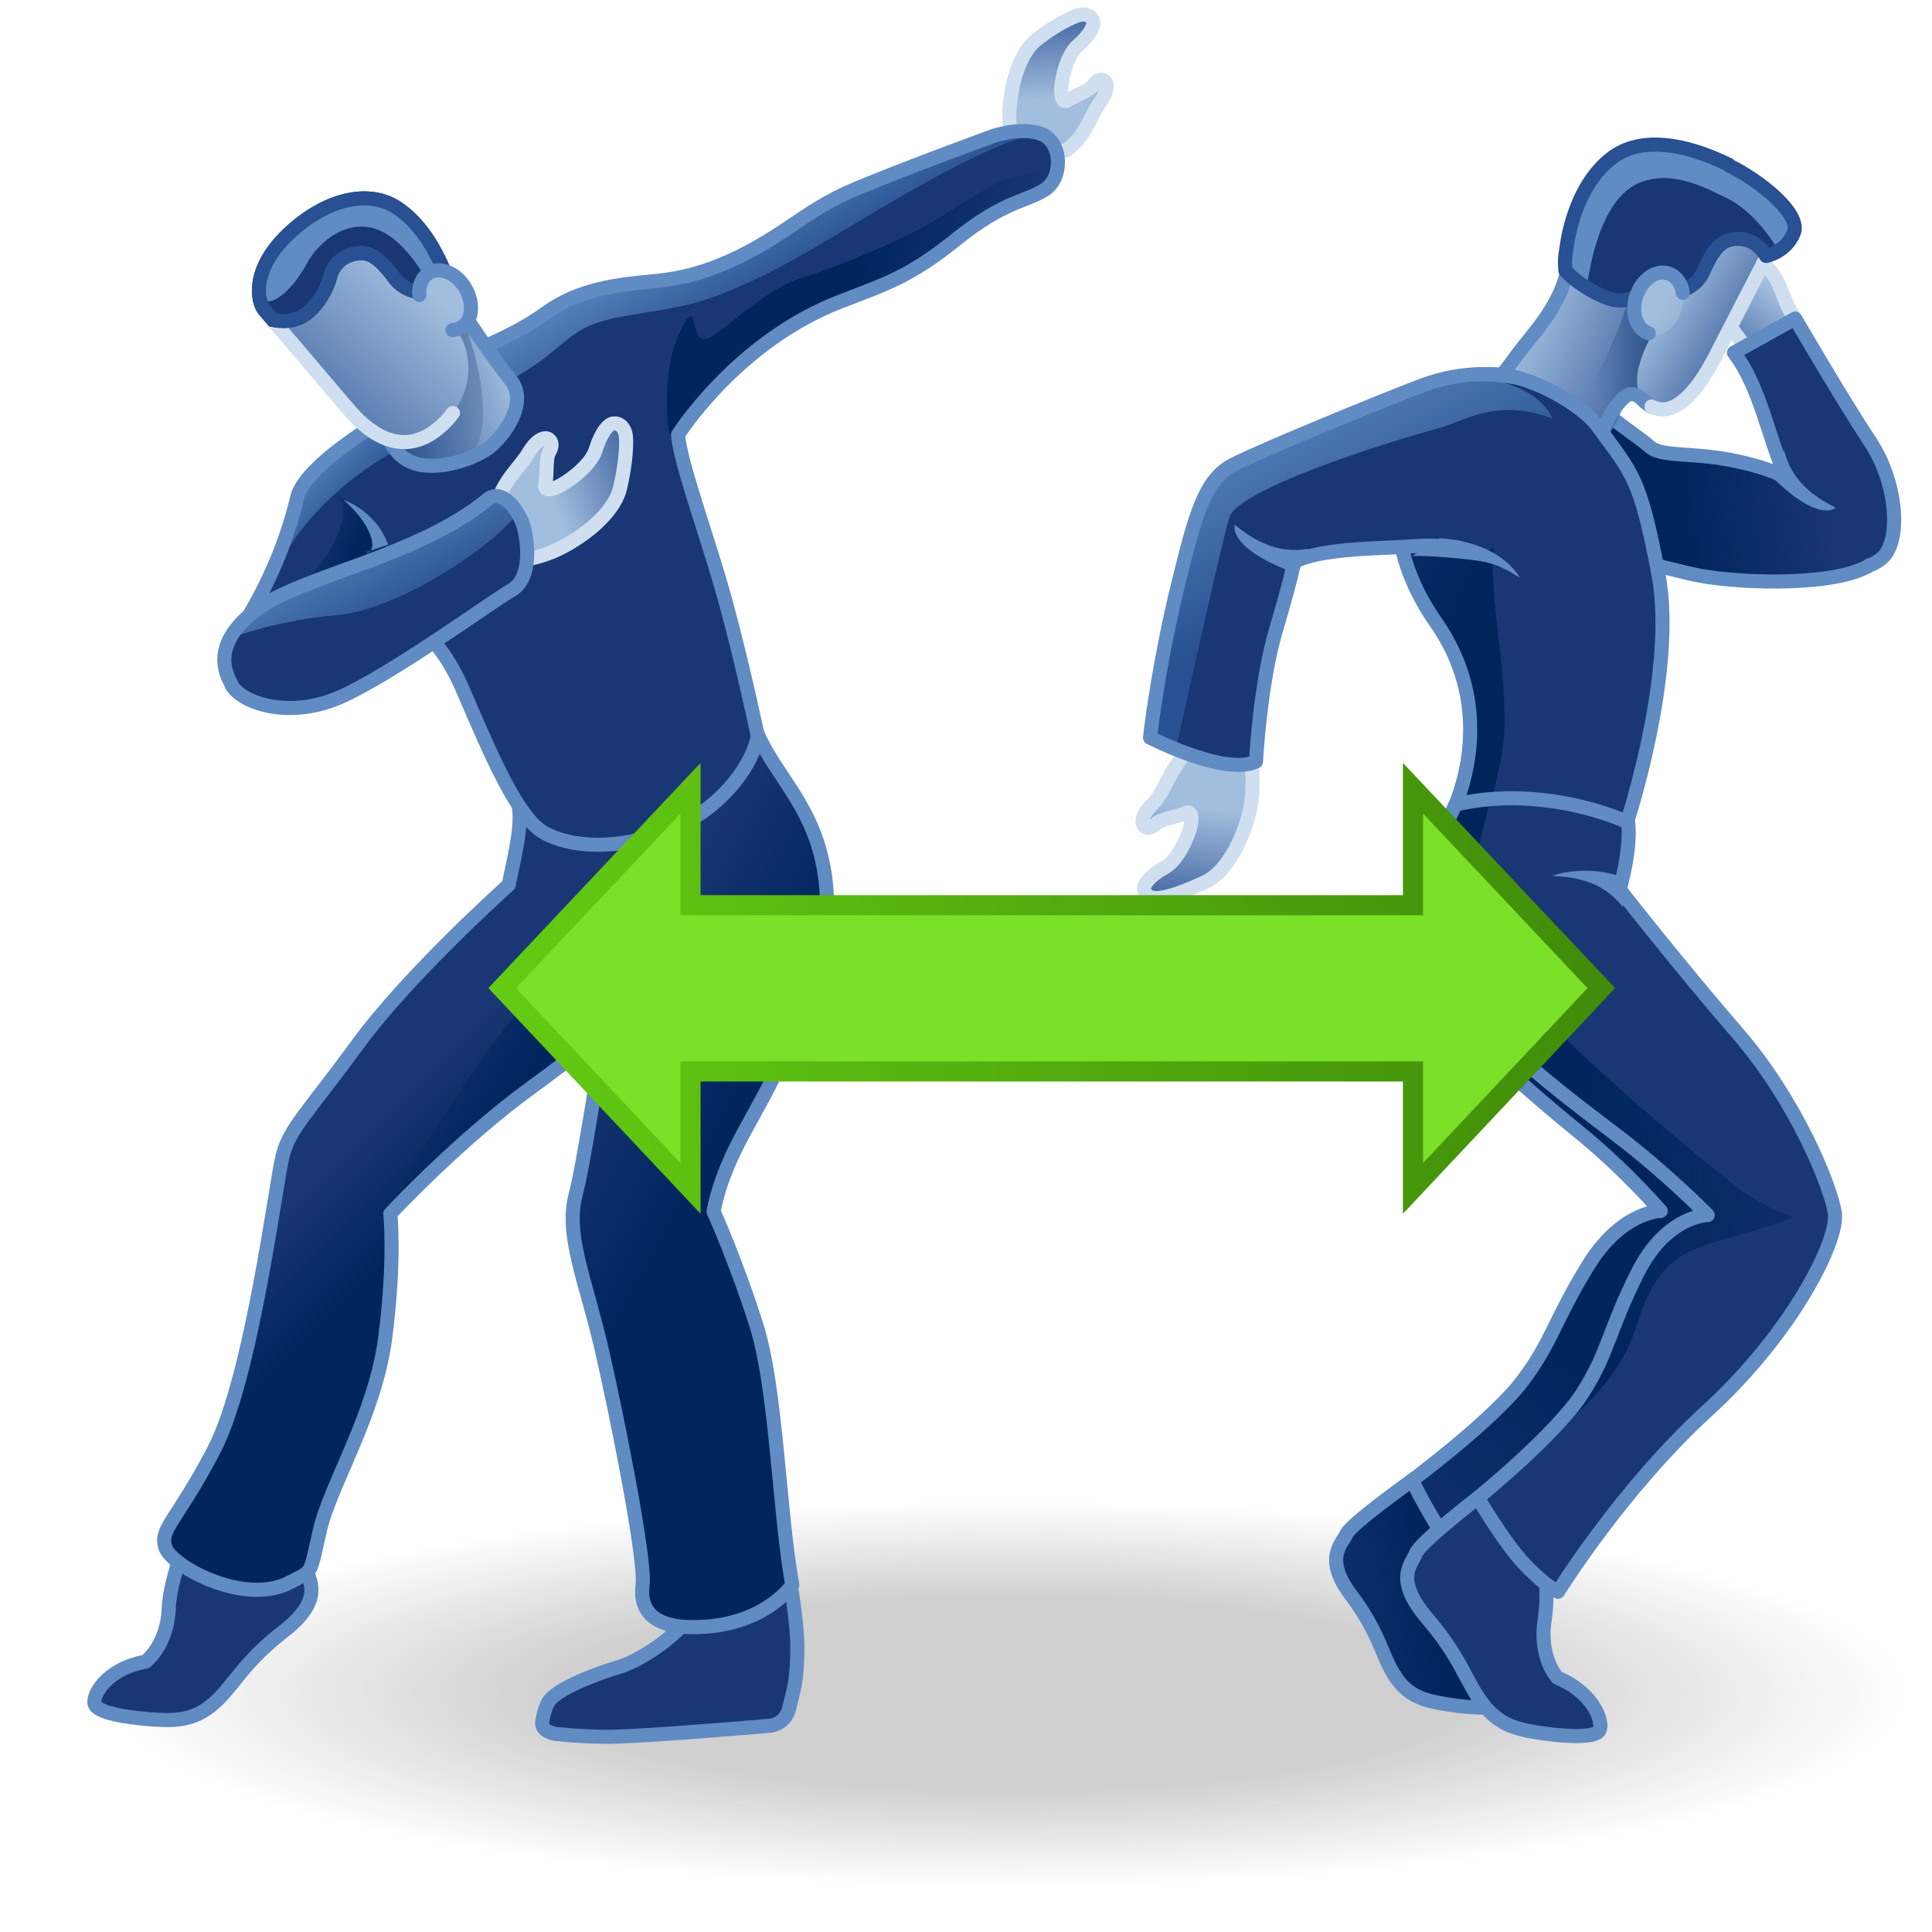 <?xml version="1.0" encoding="UTF-8" standalone="no"?>
<svg
   viewBox="0 0 48 48"
   version="1.1"
   id="svg86"
   sodipodi:docname="crowdmotionpathtransition.svg"
   inkscape:version="1.3 (0e150ed6c4, 2023-07-21)"
   xmlns:inkscape="http://www.inkscape.org/namespaces/inkscape"
   xmlns:sodipodi="http://sodipodi.sourceforge.net/DTD/sodipodi-0.dtd"
   xmlns:xlink="http://www.w3.org/1999/xlink"
   xmlns="http://www.w3.org/2000/svg"
   xmlns:svg="http://www.w3.org/2000/svg">
  <sodipodi:namedview
     id="namedview86"
     pagecolor="#ffffff"
     bordercolor="#666666"
     borderopacity="1.0"
     inkscape:showpageshadow="2"
     inkscape:pageopacity="0.0"
     inkscape:pagecheckerboard="0"
     inkscape:deskcolor="#d1d1d1"
     inkscape:zoom="16.292919"
     inkscape:cx="24.028844"
     inkscape:cy="23.998156"
     inkscape:window-width="2560"
     inkscape:window-height="1378"
     inkscape:window-x="-6"
     inkscape:window-y="-6"
     inkscape:window-maximized="1"
     inkscape:current-layer="svg86" />
  <defs
     id="defs12">
    <radialGradient
       id="radial-gradient"
       cx="-414.48"
       cy="120.54"
       fx="-414.48"
       fy="120.54"
       r="8.76"
       gradientTransform="matrix(2.8,0,0,0.6,1185.61,-31.04)"
       gradientUnits="userSpaceOnUse">
      <stop
         offset=".46"
         stop-color="#1a1718"
         stop-opacity=".5"
         id="stop1" />
      <stop
         offset=".91"
         stop-color="#1a1718"
         stop-opacity="0"
         id="stop2" />
    </radialGradient>
    <linearGradient
       id="linear-gradient"
       x1="41.3"
       y1="11.28"
       x2="39.69"
       y2="13.04"
       gradientTransform="translate(-1.71 2.72) rotate(-4.35)"
       gradientUnits="userSpaceOnUse">
      <stop
         offset="0"
         stop-color="#a2bede"
         id="stop3" />
      <stop
         offset="1"
         stop-color="#285092"
         id="stop4" />
    </linearGradient>
    <linearGradient
       id="linear-gradient-2"
       x1="29.81"
       y1="39.96"
       x2="32.97"
       y2="39.36"
       gradientTransform="matrix(1, 0, 0, 1, 0, 0)"
       gradientUnits="userSpaceOnUse">
      <stop
         offset="0"
         stop-color="#00255d"
         stop-opacity="0"
         id="stop5" />
      <stop
         offset="1"
         stop-color="#00255d"
         id="stop6" />
    </linearGradient>
    <linearGradient
       id="linear-gradient-3"
       x1="27.61"
       y1="36.64"
       x2="33.14"
       y2="31.32"
       xlink:href="#linear-gradient-2" />
    <linearGradient
       id="linear-gradient-4"
       x1="42.56"
       y1="14.86"
       x2="37.43"
       y2="15.44"
       gradientUnits="userSpaceOnUse">
      <stop
         offset=".17"
         stop-color="#00255d"
         stop-opacity="0"
         id="stop7" />
      <stop
         offset=".79"
         stop-color="#00255d"
         id="stop8" />
    </linearGradient>
    <linearGradient
       id="linear-gradient-5"
       x1="33.51"
       y1="1.57"
       x2="37.19"
       y2="1.57"
       gradientTransform="rotate(23.06,9.488,10.344)"
       xlink:href="#linear-gradient" />
    <linearGradient
       id="linear-gradient-6"
       x1="37.13"
       y1="12.72"
       x2="40.84"
       y2="10.17"
       gradientTransform="rotate(7.17,35.72,7.457)"
       xlink:href="#linear-gradient-2" />
    <linearGradient
       id="linear-gradient-7"
       x1="32.69"
       y1="11.02"
       x2="37.22"
       y2="11.94"
       gradientTransform="matrix(0.556,0.199,-0.415,0.903,24.66,-5.78)"
       xlink:href="#linear-gradient" />
    <linearGradient
       id="linear-gradient-8"
       x1="37.85"
       y1="12.06"
       x2="43.02"
       y2="13.11"
       gradientTransform="rotate(94.79,38.236,11.742)"
       xlink:href="#linear-gradient" />
    <linearGradient
       id="linear-gradient-9"
       x1="30.06"
       y1="-9.72"
       x2="29.98"
       y2="-7.03"
       gradientTransform="matrix(-0.988,-0.153,-0.153,0.988,56.18,36.38)"
       xlink:href="#linear-gradient" />
    <linearGradient
       id="linear-gradient-10"
       x1="30.84"
       y1="18.1"
       x2="33.49"
       y2="19.11"
       xlink:href="#linear-gradient-2" />
    <linearGradient
       id="linear-gradient-11"
       x1="30.83"
       y1="18.08"
       x2="33.48"
       y2="19.09"
       xlink:href="#linear-gradient-2" />
    <linearGradient
       id="New_Gradient_Swatch_27"
       x1="29.04"
       y1="12.79"
       x2="31.27"
       y2="17.22"
       gradientTransform="matrix(1, 0, 0, 1, 0, 0)"
       gradientUnits="userSpaceOnUse">
      <stop
         offset="0"
         stop-color="#608bc3"
         id="stop9" />
      <stop
         offset="1"
         stop-color="#285092"
         id="stop10" />
    </linearGradient>
    <linearGradient
       id="linear-gradient-12"
       x1="44.61"
       y1="27.99"
       x2="36.41"
       y2="28.77"
       xlink:href="#linear-gradient-2" />
    <linearGradient
       id="linear-gradient-13"
       x1="10.43"
       y1="28.57"
       x2="12.09"
       y2="30.23"
       xlink:href="#linear-gradient-2" />
    <linearGradient
       id="linear-gradient-14"
       x1="11.47"
       y1="27.09"
       x2="13.6"
       y2="27.91"
       xlink:href="#linear-gradient-2" />
    <linearGradient
       id="linear-gradient-15"
       x1="13.98"
       y1="28.49"
       x2="17.1"
       y2="30.11"
       xlink:href="#linear-gradient-2" />
    <linearGradient
       id="linear-gradient-16"
       x1="25.27"
       y1=".04"
       x2="25.2"
       y2="2.34"
       gradientTransform="matrix(0.999,-0.044,-0.044,-0.999,-0.31,7.95)"
       xlink:href="#linear-gradient" />
    <linearGradient
       id="New_Gradient_Swatch_27-2"
       x1="17.67"
       y1="8.6"
       x2="19.02"
       y2="10.85"
       xlink:href="#New_Gradient_Swatch_27" />
    <linearGradient
       id="New_Gradient_Swatch_27-3"
       x1="8.77"
       y1="14.19"
       x2="10"
       y2="15.41"
       xlink:href="#New_Gradient_Swatch_27" />
    <linearGradient
       id="linear-gradient-17"
       x1="23.38"
       y1="12.25"
       x2="20.4"
       y2="11.07"
       xlink:href="#linear-gradient-2" />
    <linearGradient
       id="linear-gradient-18"
       x1="8.63"
       y1="16.28"
       x2="9.63"
       y2="16.66"
       xlink:href="#linear-gradient-2" />
    <linearGradient
       id="linear-gradient-19"
       x1="18.79"
       y1="-11.93"
       x2="18.71"
       y2="-9.41"
       gradientTransform="rotate(-111.76,25.606,3.369)"
       xlink:href="#linear-gradient" />
    <linearGradient
       id="linear-gradient-20"
       x1="11.91"
       y1="1.5"
       x2="15.11"
       y2="1.5"
       gradientTransform="matrix(-0.939,0.343,0.343,0.939,23.53,6.83)"
       xlink:href="#linear-gradient" />
    <linearGradient
       id="linear-gradient-21"
       x1="18.51"
       y1="52.79"
       x2="23.19"
       y2="38.58"
       gradientTransform="matrix(-0.968,0.252,0.252,0.968,17.98,-39.62)"
       xlink:href="#linear-gradient-2" />
    <linearGradient
       id="linear-gradient-22"
       x1="14.46"
       y1="11.11"
       x2="19.62"
       y2="12.17"
       gradientTransform="matrix(-0.811,0.585,0.585,0.811,16.27,-6.71)"
       xlink:href="#linear-gradient" />
    <linearGradient
       id="linear-gradient-23"
       x1="14.32"
       y1="11.8"
       x2="19.48"
       y2="12.86"
       gradientTransform="matrix(-0.997,0.084,0.084,0.997,24.82,-1.76)"
       xlink:href="#linear-gradient" />
    <linearGradient
       id="linear-gradient-24"
       x1="12.52"
       y1="26.11"
       x2="37.07"
       y2="26.11"
       gradientUnits="userSpaceOnUse">
      <stop
         offset="0"
         stop-color="#64cc13"
         id="stop11" />
      <stop
         offset="1"
         stop-color="#408b09"
         id="stop12" />
    </linearGradient>
    <linearGradient
       id="New_Gradient_Swatch_27-4"
       x1="9.32"
       y1="15.74"
       x2="10.6"
       y2="18.11"
       xlink:href="#New_Gradient_Swatch_27" />
    <linearGradient
       inkscape:collect="always"
       xlink:href="#linear-gradient"
       id="linearGradient86"
       gradientUnits="userSpaceOnUse"
       gradientTransform="rotate(-4.35,34.954,23.872)"
       x1="41.3"
       y1="11.28"
       x2="39.69"
       y2="13.04" />
    <linearGradient
       inkscape:collect="always"
       xlink:href="#linear-gradient-2"
       id="linearGradient87"
       gradientUnits="userSpaceOnUse"
       x1="29.81"
       y1="39.96"
       x2="32.97"
       y2="39.36" />
    <linearGradient
       inkscape:collect="always"
       xlink:href="#New_Gradient_Swatch_27"
       id="linearGradient88"
       gradientUnits="userSpaceOnUse"
       x1="29.04"
       y1="12.79"
       x2="31.27"
       y2="17.22" />
  </defs>
  <g
     id="shadow"
     style="opacity:0.45;isolation:isolate;mix-blend-mode:multiply"
     transform="translate(0,0.798)">
    <ellipse
       cx="24"
       cy="41.59"
       rx="23.61"
       ry="5.4"
       style="opacity:0.9;fill:url(#radial-gradient)"
       id="ellipse12" />
  </g>
  <g
     id="description"
     style="isolation:isolate;stroke-width:0.874"
     transform="matrix(1.144,0,0,1.144,-2.235,-5.321)">
    <g
       id="g85"
       style="stroke-width:0.874">
      <path
         d="m 40.13,12.46 c -0.68,-0.65 -0.55,-0.98 -1.27,-1.01 -0.72,-0.03 1.01,-1.38 1.01,-1.38 0,0 0.54,0.31 0.74,0.81 0.2,0.5 0.16,0.42 0.32,0.69 0.16,0.27 -0.8,0.89 -0.8,0.89 z"
         style="fill:url(#linearGradient86);stroke-width:0.874"
         id="path12" />
      <path
         d="m 40.13,12.46 c -0.68,-0.65 -0.55,-0.98 -1.27,-1.01 -0.72,-0.03 1.01,-1.38 1.01,-1.38 0,0 0.54,0.31 0.74,0.81 0.2,0.5 0.16,0.42 0.32,0.69 0.16,0.27 -0.8,0.89 -0.8,0.89 z"
         style="fill:none;stroke:#d0dfef;stroke-width:0.306px;stroke-miterlimit:10"
         id="path13" />
      <path
         d="m 40.73,15.02 c -0.39,-0.87 -0.55,-1.94 -1.13,-2.7 l 1.33,-0.75 c 0,0 1.03,1.77 1.63,2.69 0.6,0.92 0.68,2.21 0.21,2.54 -0.47,0.33 -0.97,0.18 -1.72,-0.44 -0.75,-0.62 -0.33,-1.34 -0.33,-1.34 z"
         style="fill:#193774;stroke-width:0.874"
         id="path14" />
      <path
         d="m 32.62,36.8 c 0,0 -1.33,0.95 -1.42,1.16 -0.09,0.21 -0.52,0.52 0.1,1.34 0.62,0.82 0.67,1.34 0.96,1.77 0.29,0.43 0.64,0.52 1.15,0.6 0.51,0.08 1.1,0.11 1.2,-0.06 0.1,-0.17 -0.02,-0.77 -0.75,-1.09 0,0 -0.35,-0.41 -0.14,-1.2 0.17,-0.63 0.2,-1.6 -0.15,-1.92"
         style="fill:#193774;stroke-width:0.874"
         id="path15" />
      <path
         d="m 32.62,36.8 c 0,0 -1.33,0.95 -1.42,1.16 -0.09,0.21 -0.52,0.52 0.1,1.34 0.62,0.82 0.67,1.34 0.96,1.77 0.29,0.43 0.64,0.52 1.15,0.6 0.51,0.08 1.1,0.11 1.2,-0.06 0.1,-0.17 -0.02,-0.77 -0.75,-1.09 0,0 -0.35,-0.41 -0.14,-1.2 0.17,-0.63 0.2,-1.6 -0.15,-1.92"
         style="fill:url(#linearGradient87);stroke-width:0.874"
         id="path16" />
      <path
         d="m 32.62,36.8 c 0,0 -1.33,0.95 -1.42,1.16 -0.09,0.21 -0.52,0.52 0.1,1.34 0.62,0.82 0.67,1.34 0.96,1.77 0.29,0.43 0.64,0.52 1.15,0.6 0.51,0.08 1.1,0.11 1.2,-0.06 0.1,-0.17 -0.02,-0.77 -0.75,-1.09 0,0 -0.35,-0.41 -0.14,-1.2 0.17,-0.63 0.2,-1.6 -0.15,-1.92"
         style="fill:none;stroke:#608bc3;stroke-width:0.306px;stroke-linecap:round;stroke-linejoin:round"
         id="path17" />
      <path
         d="m 33.73,22.44 c -0.29,0.51 -1.29,1.94 -0.79,3.23 0.5,1.29 2.42,2.84 3.38,3.63 0.96,0.79 1.7,1.65 1.7,1.65 0,0 -0.85,0 -1.58,1.19 -0.73,1.19 -0.78,1.65 -1.42,2.5 -0.64,0.85 -2.4,2.16 -2.4,2.16 0,0 0.45,0.93 0.83,1.39 0.38,0.46 0.61,0.56 0.61,0.56 0,0 1.55,-2.12 3.5,-3.75 1.95,-1.63 3.12,-3.55 3.09,-4.11 -0.03,-0.56 -0.54,-2.3 -1.6,-3.71 -1.06,-1.41 -2.12,-2.97 -2.12,-2.97 0,0 0.34,-0.88 0.33,-1.4 0,0 -1.59,-0.8 -3.52,-0.37 z"
         style="fill:#193774;stroke-width:0.874"
         id="path18" />
      <path
         d="m 33.73,22.44 c -0.29,0.51 -1.29,1.94 -0.79,3.23 0.5,1.29 2.42,2.84 3.38,3.63 0.96,0.79 1.7,1.65 1.7,1.65 0,0 -0.85,0 -1.58,1.19 -0.73,1.19 -0.78,1.65 -1.42,2.5 -0.64,0.85 -2.4,2.16 -2.4,2.16 0,0 0.45,0.93 0.83,1.39 0.38,0.46 0.61,0.56 0.61,0.56 0,0 1.55,-2.12 3.5,-3.75 1.95,-1.63 3.12,-3.55 3.09,-4.11 -0.03,-0.56 -0.54,-2.3 -1.6,-3.71 -1.06,-1.41 -2.12,-2.97 -2.12,-2.97 0,0 0.34,-0.88 0.33,-1.4 0,0 -1.59,-0.8 -3.52,-0.37 z"
         style="fill:url(#linear-gradient-3);stroke-width:0.874"
         id="path19" />
      <path
         d="m 33.73,22.44 c -0.29,0.51 -1.29,1.94 -0.79,3.23 0.5,1.29 2.42,2.84 3.38,3.63 0.96,0.79 1.7,1.65 1.7,1.65 0,0 -0.85,0 -1.58,1.19 -0.73,1.19 -0.78,1.65 -1.42,2.5 -0.64,0.85 -2.4,2.16 -2.4,2.16 0,0 0.45,0.93 0.83,1.39 0.38,0.46 0.61,0.56 0.61,0.56 0,0 1.55,-2.12 3.5,-3.75 1.95,-1.63 3.12,-3.55 3.09,-4.11 -0.03,-0.56 -0.54,-2.3 -1.6,-3.71 -1.06,-1.41 -2.12,-2.97 -2.12,-2.97 0,0 0.34,-0.88 0.33,-1.4 0,0 -1.59,-0.8 -3.52,-0.37 z"
         style="fill:none;stroke:#608bc3;stroke-width:0.306px;stroke-linecap:round;stroke-linejoin:round"
         id="path20" />
      <path
         d="m 34.06,37.17 c 0,0 -1.28,0.99 -1.36,1.22 -0.08,0.23 -0.49,0.54 0.25,1.41 0.74,0.86 0.85,1.4 1.21,1.86 0.36,0.46 0.73,0.55 1.27,0.63 0.54,0.08 1.17,0.11 1.26,-0.06 0.09,-0.17 -0.11,-0.81 -0.91,-1.14 0,0 -0.41,-0.43 -0.28,-1.26 0.1,-0.66 0.02,-1.68 -0.38,-2.02"
         style="fill:#193774;stroke-width:0.874"
         id="path21" />
      <path
         d="m 34.06,37.17 c 0,0 -1.28,0.99 -1.36,1.22 -0.08,0.23 -0.49,0.54 0.25,1.41 0.74,0.86 0.85,1.4 1.21,1.86 0.36,0.46 0.73,0.55 1.27,0.63 0.54,0.08 1.17,0.11 1.26,-0.06 0.09,-0.17 -0.11,-0.81 -0.91,-1.14 0,0 -0.41,-0.43 -0.28,-1.26 0.1,-0.66 0.02,-1.68 -0.38,-2.02"
         style="fill:none;stroke:#608bc3;stroke-width:0.306px;stroke-linecap:round;stroke-linejoin:round"
         id="path22" />
      <path
         d="m 36.79,13.57 c 0.22,0.24 0.75,0.56 1.01,0.8 0.26,0.24 0.98,0.1 1.93,0.31 0.95,0.21 1.18,0.46 1.9,0.75 0.72,0.29 1.68,1.12 0.86,1.54 -0.82,0.42 -2.94,0.36 -3.82,0.14 -0.88,-0.22 -1.69,-0.41 -2.16,-0.53 -0.47,-0.12 -1.28,-0.17 -1.28,-0.17 0,0 -0.66,-2.12 0,-2.74 0.66,-0.62 1.57,-0.11 1.57,-0.11 z"
         style="fill:#193774;stroke-width:0.874"
         id="path23" />
      <path
         d="m 36.79,13.57 c 0.22,0.24 0.75,0.56 1.01,0.8 0.26,0.24 0.98,0.1 1.93,0.31 0.95,0.21 1.18,0.46 1.9,0.75 0.72,0.29 1.68,1.12 0.86,1.54 -0.82,0.42 -2.94,0.36 -3.82,0.14 -0.88,-0.22 -1.69,-0.41 -2.16,-0.53 -0.47,-0.12 -1.28,-0.17 -1.28,-0.17 0,0 -0.66,-2.12 0,-2.74 0.66,-0.62 1.57,-0.11 1.57,-0.11 z"
         style="fill:url(#linear-gradient-4);stroke-width:0.874"
         id="path24" />
      <path
         d="m 42.78,16.81 c -0.07,0.04 -0.13,0.09 -0.21,0.11 -0.01,0.01 -0.02,0.01 -0.03,0.01 -0.01,0.02 -0.03,0.03 -0.06,0.04 -0.83,0.43 -2.94,0.35 -3.82,0.14 -0.87,-0.21 -1.7,-0.41 -2.17,-0.53 -0.46,-0.11 -1.28,-0.17 -1.28,-0.17 0,0 -0.65,-2.12 0,-2.74 0.65,-0.62 1.57,-0.11 1.57,-0.11 0.22,0.24 0.74,0.56 1.01,0.8 0.28,0.23 0.98,0.1 1.94,0.32 0.45,0.1 0.75,0.21 1.01,0.33 -0.39,-0.86 -0.55,-1.94 -1.13,-2.7 l 1.33,-0.74 c 0,0 1.03,1.77 1.64,2.69 0.6,0.92 0.67,2.21 0.21,2.54 z"
         style="fill:none;stroke:#608bc3;stroke-width:0.306px;stroke-linecap:round;stroke-linejoin:round"
         id="path25" />
      <g
         id="g35"
         style="stroke-width:0.874">
        <g
           id="g34"
           style="stroke-width:0.874">
          <path
             d="m 36.02,10.4 c -0.12,0.33 -0.92,1.78 -1.41,2.35 -0.42,0.48 0,0.96 0.27,1.21 0.27,0.25 1.01,0.57 1.55,0.45 0.6,-0.13 0.76,-1.04 0.89,-1.21 0,0 -0.07,-0.16 1.07,-0.02 l -0.42,-0.78 0.19,-1.8 -2.15,-0.19 z"
             style="fill:url(#linear-gradient-5);stroke-width:0.874"
             id="path26" />
          <path
             d="m 38.39,13.19 c 0,0 -0.94,-0.28 -1.13,0.08 -0.1,0.19 0.06,-0.05 0.06,-0.03 -0.12,0.26 -0.34,1.11 -0.87,1.18 -0.17,0.02 -0.36,0.02 -0.53,-0.01 -0.06,-0.26 -0.23,0.04 -0.26,-0.18 0.86,-0.92 1.62,-2.68 1.74,-3.42 l 0.51,0.03 0.49,2.36 z"
             style="fill:url(#linear-gradient-6);stroke-width:0.874"
             id="path27" />
          <path
             d="m 37.8,11.93 1.01,-1.95 c 0.32,-0.62 0.68,-1.27 1.22,-0.99 0.22,0.12 0.76,0.35 0.34,1.16 l -1.18,2.29 c -0.22,0.42 -0.77,1.35 -1.36,1.04 -0.59,-0.31 -0.24,-1.11 -0.01,-1.54"
             style="fill:url(#linear-gradient-7);stroke-width:0.874"
             id="path28" />
          <path
             d="m 36.02,10.4 c -0.15,0.88 -0.76,1.48 -1.09,1.92 -0.16,0.22 -0.32,0.43 -0.32,0.43 -0.32,0.55 0,0.96 0.27,1.21 0.27,0.25 1.21,0.58 1.75,0.47 0,0 0.15,-0.76 0.62,-1.17 0,0 0.17,-0.14 0.36,0.06 0.07,0.07 0.2,0.17 0.23,0.17"
             style="fill:none;stroke:#608bc3;stroke-width:0.306px;stroke-linecap:round;stroke-linejoin:round"
             id="path29" />
          <g
             id="g33"
             style="stroke-width:0.874">
            <path
               d="m 40.48,9.87 c -0.03,0.08 -0.06,0.18 -0.12,0.28 l -1.18,2.29 c -0.22,0.42 -0.77,1.35 -1.36,1.04"
               style="fill:none;stroke:#d0dfef;stroke-width:0.306px;stroke-linecap:round;stroke-linejoin:round"
               id="path30" />
            <path
               d="m 39.5,8.23 c -1,-0.49 -1.94,-0.61 -2.54,-0.15 -0.87,0.66 -0.99,1.99 -0.99,1.99 -0.05,0.23 -0.02,0.46 -0.02,0.46 0,0 0.3,0.35 0.9,0.59 0.35,0.14 0.64,0 0.81,-0.16 0.12,-0.11 0.27,-0.13 0.39,-0.07 0.12,0.06 0.27,0.12 0.41,0.08 0.22,-0.07 0.4,-0.22 0.49,-0.43 0.14,-0.32 0.31,-0.64 0.61,-0.69 0.45,-0.07 0.66,0.21 0.75,0.36 0,0 0.43,-0.08 0.6,-0.5 0.17,-0.42 -0.76,-1.15 -1.4,-1.46 z"
               style="fill:#193774;stroke-width:0.874"
               id="path31" />
            <path
               d="m 40.91,9.69 c -0.07,0.17 -0.18,0.29 -0.29,0.36 -0.02,0.02 -0.04,0.03 -0.05,0.03 0,0 -0.44,-0.79 -1.1,-1.12 -0.41,-0.19 -1.14,-0.62 -1.86,-0.36 -1.01,0.35 -1.19,2.3 -1.19,2.3 -0.32,-0.2 -0.48,-0.38 -0.48,-0.38 0,0 -0.03,-0.22 0.03,-0.46 0,0 0.12,-1.33 0.99,-1.99 0.61,-0.45 1.55,-0.34 2.55,0.16 0.64,0.31 1.57,1.03 1.4,1.45 z"
               style="fill:#608bc3;stroke-width:0.874"
               id="path32" />
            <path
               d="m 39.5,8.23 c -1,-0.49 -1.94,-0.61 -2.54,-0.15 -0.87,0.66 -0.99,1.99 -0.99,1.99 -0.05,0.23 -0.02,0.46 -0.02,0.46 0,0 0.3,0.35 0.9,0.59 0.35,0.14 0.64,0 0.81,-0.16 0.12,-0.11 0.27,-0.13 0.39,-0.07 0.12,0.06 0.27,0.12 0.41,0.08 0.22,-0.07 0.4,-0.22 0.49,-0.43 0.14,-0.32 0.31,-0.64 0.61,-0.69 0.45,-0.07 0.66,0.21 0.75,0.36 0,0 0.43,-0.08 0.6,-0.5 0.17,-0.42 -0.76,-1.15 -1.4,-1.46 z"
               style="fill:none;stroke:#285092;stroke-width:0.306px;stroke-linecap:round;stroke-linejoin:round"
               id="path33" />
            <ellipse
               cx="37.97"
               cy="11.25"
               rx="0.69"
               ry="0.51"
               transform="rotate(-71.97,37.979,11.247)"
               style="fill:url(#linear-gradient-8);stroke-width:0.874"
               id="ellipse33" />
          </g>
        </g>
        <path
           d="m 38.5,11.01 c -0.03,-0.2 -0.14,-0.36 -0.31,-0.42 -0.27,-0.09 -0.58,0.13 -0.7,0.49 -0.12,0.36 0,0.72 0.27,0.81"
           style="fill:none;stroke:#608bc3;stroke-width:0.306px;stroke-linecap:round;stroke-linejoin:round"
           id="path34" />
      </g>
      <path
         d="m 29.1,20.89 c 0,0 0.15,0.84 -0.04,1.51 -0.19,0.67 -0.54,1.22 -0.92,1.4 -0.38,0.18 -0.72,0.31 -0.98,0.35 -0.26,0.04 -0.38,-0.1 -0.36,-0.23 0.01,-0.08 0.14,-0.26 0.45,-0.43 0.31,-0.17 0.55,-0.77 0.57,-0.96 0.02,-0.19 0,-0.28 -0.15,-0.21 -0.15,0.07 -0.49,0.11 -0.61,0.22 -0.12,0.11 -0.21,0.11 -0.26,0.05 -0.05,-0.06 -0.08,-0.22 0.19,-0.48 0.27,-0.26 0.45,-1.02 0.96,-1.28 0,0 0.71,0.1 1.14,0.06 z"
         style="fill:url(#linear-gradient-9);stroke-width:0.874"
         id="path35" />
      <path
         d="m 29.1,20.89 c 0,0 0.15,0.84 -0.04,1.51 -0.19,0.67 -0.54,1.22 -0.92,1.4 -0.38,0.18 -0.72,0.31 -0.98,0.35 -0.26,0.04 -0.38,-0.1 -0.36,-0.23 0.01,-0.08 0.14,-0.26 0.45,-0.43 0.31,-0.17 0.55,-0.77 0.57,-0.96 0.02,-0.19 0,-0.28 -0.15,-0.21 -0.15,0.07 -0.49,0.11 -0.61,0.22 -0.12,0.11 -0.21,0.11 -0.26,0.05 -0.05,-0.06 -0.08,-0.22 0.19,-0.48 0.27,-0.26 0.45,-1.02 0.96,-1.28 0,0 0.71,0.1 1.14,0.06 z"
         style="fill:none;stroke:#d0dfef;stroke-width:0.306px;stroke-miterlimit:10"
         id="path36" />
      <path
         d="m 33.22,12.92 c -0.74,1.23 -1.59,3.08 -0.08,5.25 1.51,2.17 0.25,4.33 0.25,4.33 0,0 1.98,-0.39 3.9,0 0,0 1.08,-3.27 0.68,-5.38 -0.4,-2.11 -0.56,-2.17 -1.31,-3.2 -0.36,-0.5 -1.49,-1.12 -2.21,-1.14 -0.77,-0.03 -1.24,0.15 -1.24,0.15 z"
         style="fill:#193774;stroke-width:0.874"
         id="path37" />
      <path
         d="m 34.63,20.21 c 0.02,0.73 -0.19,1.46 -0.38,2.17 -0.53,0.06 -0.86,0.12 -0.86,0.12 0,0 1.26,-2.16 -0.25,-4.32 -0.61,-0.87 -0.83,-1.69 -0.84,-2.44 l 2.18,0.32 c -0.3,1.12 0.12,2.4 0.15,4.16 z"
         style="fill:url(#linear-gradient-10);stroke-width:0.874"
         id="path38" />
      <path
         d="m 34.61,20.19 c 0.02,0.73 -0.19,1.46 -0.38,2.17 -0.53,0.06 -0.86,0.12 -0.86,0.12 0,0 1.26,-2.16 -0.25,-4.32 -0.61,-0.87 -0.83,-1.69 -0.84,-2.44 l 2.18,0.32 c -0.3,1.12 0.12,2.4 0.15,4.16 z"
         style="fill:url(#linear-gradient-11);stroke-width:0.874"
         id="path39" />
      <path
         d="m 33.22,12.92 c -0.74,1.23 -1.59,3.08 -0.08,5.25 1.51,2.17 0.25,4.33 0.25,4.33 0,0 1.98,-0.39 3.9,0 0,0 1.08,-3.27 0.68,-5.38 -0.4,-2.11 -0.56,-2.17 -1.31,-3.2 -0.36,-0.5 -1.49,-1.12 -2.21,-1.14 -0.77,-0.03 -1.24,0.15 -1.24,0.15 z"
         style="fill:none;stroke:#608bc3;stroke-width:0.306px;stroke-linecap:round;stroke-linejoin:round"
         id="path40" />
      <path
         d="m 30.05,16.87 c 0.51,-0.3 1.92,-0.3 2.33,-0.33 0.23,-0.01 0.54,-0.02 0.85,0.04 0.26,0.05 0.6,0.28 1.2,-0.05 1.39,-0.76 1.32,-2.27 1.11,-2.8 -0.39,-0.99 -1.88,-1.13 -2.81,-0.68 -0.93,0.45 -3.37,1.36 -4,1.68 -0.63,0.32 -0.83,1.1 -1.2,2.6 -0.37,1.5 -0.57,2.94 -0.61,3.33 0,0 1.63,0.84 2.3,0.52 0,0 0.09,-1.69 0.43,-2.84 0.34,-1.15 0.4,-1.49 0.4,-1.49 z"
         style="fill:#193774;stroke-width:0.874"
         id="path41" />
      <path
         d="m 35.67,13.74 c -1.23,-0.46 -1.89,0.06 -2.54,0.23 -1.21,0.33 -4.3,1.32 -4.48,1.92 -0.17,0.56 -1.1,4.78 -1.17,5.07 -0.36,-0.14 -0.64,-0.29 -0.64,-0.29 0.03,-0.39 0.23,-1.82 0.61,-3.33 0.36,-1.5 0.58,-2.28 1.21,-2.6 0.62,-0.33 3.06,-1.25 3.99,-1.69 0.9,-0.42 2.58,-0.22 3.02,0.68 z"
         style="fill:url(#linearGradient88);stroke-width:0.874"
         id="path42" />
      <path
         d="m 34.94,12.86 c -0.68,-0.13 -1.36,-0.13 -2.2,0.2 -0.96,0.37 -3.37,1.36 -4,1.68 -0.63,0.32 -0.83,1.1 -1.2,2.6 -0.37,1.5 -0.57,2.94 -0.61,3.33 0,0 1.63,0.84 2.3,0.52 0,0 0.09,-1.69 0.43,-2.84 0.34,-1.15 0.4,-1.49 0.4,-1.49 0.51,-0.3 1.92,-0.3 2.33,-0.33 0.23,-0.01 0.67,-0.06 0.99,0"
         style="fill:none;stroke:#608bc3;stroke-width:0.306px;stroke-linecap:round;stroke-linejoin:round"
         id="path43" />
      <path
         d="m 33.57,22.11 c -0.24,0.54 -1.13,2.04 -0.46,3.39 0.67,1.35 2.87,2.98 3.96,3.81 1.09,0.83 1.97,1.73 1.97,1.73 0,0 -0.89,0 -1.52,1.25 -0.63,1.25 -0.63,1.73 -1.2,2.62 -0.57,0.89 -2.27,2.27 -2.27,2.27 0,0 0.57,0.98 1.03,1.46 0.46,0.48 0.71,0.58 0.71,0.58 0,0 1.38,-2.23 3.24,-3.93 1.86,-1.7 2.87,-3.72 2.77,-4.31 -0.1,-0.59 -0.83,-2.41 -2.11,-3.89 -1.28,-1.48 -2.56,-3.12 -2.56,-3.12 0,0 0.26,-0.92 0.18,-1.46 0,0 -1.76,-0.84 -3.73,-0.39 z"
         style="fill:#193774;stroke-width:0.874"
         id="path44" />
      <path
         d="m 40.92,31.08 c 0,0 -0.32,0.14 -1.32,0.43 -1,0.28 -1.65,0.42 -2.11,1.95 -0.43,1.37 -1.68,2.21 -1.94,2.37 0.31,-0.31 0.6,-0.64 0.77,-0.92 0.57,-0.9 0.57,-1.37 1.21,-2.62 0.62,-1.25 1.51,-1.25 1.51,-1.25 0,0 -0.88,-0.9 -1.97,-1.73 -1.09,-0.84 -3.3,-2.47 -3.97,-3.82 -0.66,-1.35 0.22,-2.85 0.46,-3.38 0.27,-0.07 0.52,-0.1 0.77,-0.11 -0.3,1.13 -0.63,2.23 0.01,3.34 0.98,1.69 5.46,5.19 5.46,5.19 0.67,0.44 1.09,0.55 1.09,0.55 z"
         style="fill:url(#linear-gradient-12);stroke-width:0.874"
         id="path45" />
      <path
         d="m 33.57,22.11 c -0.24,0.54 -1.13,2.04 -0.46,3.39 0.67,1.35 2.87,2.98 3.96,3.81 1.09,0.83 1.97,1.73 1.97,1.73 0,0 -0.89,0 -1.52,1.25 -0.63,1.25 -0.63,1.73 -1.2,2.62 -0.57,0.89 -2.27,2.27 -2.27,2.27 0,0 0.57,0.98 1.03,1.46 0.46,0.48 0.71,0.58 0.71,0.58 0,0 1.38,-2.23 3.24,-3.93 1.86,-1.7 2.87,-3.72 2.77,-4.31 -0.1,-0.59 -0.83,-2.41 -2.11,-3.89 -1.28,-1.48 -2.56,-3.12 -2.56,-3.12 0,0 0.26,-0.92 0.18,-1.46 0,0 -1.76,-0.84 -3.73,-0.39 z"
         style="fill:none;stroke:#608bc3;stroke-width:0.306px;stroke-linecap:round;stroke-linejoin:round"
         id="path46" />
      <path
         d="m 19.11,38.98 c 0,0 0.16,0.9 0.16,1.43 0,0.79 -0.09,0.96 -0.18,1.35 -0.05,0.2 -0.21,0.35 -0.42,0.37 -0.8,0.07 -2.78,0.23 -3.47,0.24 -0.48,0 -0.88,-0.03 -1.15,-0.06 -0.21,-0.02 -0.34,-0.13 -0.32,-0.26 0.02,-0.13 0.05,-0.28 0.13,-0.43 0.16,-0.28 1.01,-0.61 1.52,-0.76 0.51,-0.15 1.29,-0.7 1.56,-1.13 0.16,-0.25 0.22,-0.63 0.22,-0.63"
         style="fill:#193774;stroke-width:0.874"
         id="path47" />
      <path
         d="m 19.11,38.98 c 0,0 0.16,0.9 0.16,1.43 0,0.79 -0.09,0.96 -0.18,1.35 -0.05,0.2 -0.21,0.35 -0.42,0.37 -0.8,0.07 -2.78,0.23 -3.47,0.24 -0.48,0 -0.88,-0.03 -1.15,-0.06 -0.21,-0.02 -0.34,-0.13 -0.32,-0.26 0.02,-0.13 0.05,-0.28 0.13,-0.43 0.16,-0.28 1.01,-0.61 1.52,-0.76 0.51,-0.15 1.29,-0.7 1.56,-1.13 0.16,-0.25 0.22,-0.63 0.22,-0.63"
         style="fill:none;stroke:#608bc3;stroke-width:0.306px;stroke-linecap:round;stroke-linejoin:round"
         id="path48" />
      <path
         d="m 7.96,37.01 c 0,0 0.62,1.5 0.66,1.74 0.04,0.24 0.38,0.64 -0.51,1.33 -0.89,0.69 -1.09,1.2 -1.52,1.57 -0.43,0.37 -0.82,0.38 -1.36,0.34 -0.54,-0.04 -1.16,-0.14 -1.22,-0.33 -0.06,-0.19 0.26,-0.77 1.1,-0.92 0,0 0.48,-0.34 0.51,-1.18 0.02,-0.67 0.62,-2.37 1.12,-2.48"
         style="fill:#193774;stroke-width:0.874"
         id="path49" />
      <path
         d="m 7.96,37.01 c 0,0 0.62,1.5 0.66,1.74 0.04,0.24 0.38,0.64 -0.51,1.33 -0.89,0.69 -1.09,1.2 -1.52,1.57 -0.43,0.37 -0.82,0.38 -1.36,0.34 -0.54,-0.04 -1.16,-0.14 -1.22,-0.33 -0.06,-0.19 0.26,-0.77 1.1,-0.92 0,0 0.48,-0.34 0.51,-1.18 0.02,-0.67 0.62,-2.37 1.12,-2.48"
         style="fill:none;stroke:#608bc3;stroke-width:0.306px;stroke-linecap:round;stroke-linejoin:round"
         id="path50" />
      <path
         d="m 13.22,22.15 c 0.07,0.45 -0.07,1.01 -0.22,1.72 0,0 -2.15,1.92 -3.27,3.45 -1.12,1.53 -1.49,1.84 -1.64,2.44 -0.15,0.6 -0.67,4.81 -1.49,6.38 -0.82,1.57 -1.2,1.72 -1.05,2.13 0.15,0.41 1.73,1.27 2.71,0.74 0.49,-0.26 0.41,-0.11 0.64,-1.12 0.23,-1.01 1.2,-2.5 1.42,-4.19 0.22,-1.69 0.11,-2.69 0.11,-2.69 0,0 1.5,-1.61 3.1,-2.77 1.6,-1.16 4,-3.1 4.41,-4.41 0.41,-1.31 -0.9,-3.29 -0.9,-3.29 l -3.81,1.61 z"
         style="fill:#193774;stroke-width:0.874"
         id="path51" />
      <path
         d="m 13.22,22.15 c 0.07,0.45 -0.07,1.01 -0.22,1.72 0,0 -2.15,1.92 -3.27,3.45 -1.12,1.53 -1.49,1.84 -1.64,2.44 -0.15,0.6 -0.67,4.81 -1.49,6.38 -0.82,1.57 -1.2,1.72 -1.05,2.13 0.15,0.41 1.73,1.27 2.71,0.74 0.49,-0.26 0.41,-0.11 0.64,-1.12 0.23,-1.01 1.2,-2.5 1.42,-4.19 0.22,-1.69 0.11,-2.69 0.11,-2.69 0,0 1.5,-1.61 3.1,-2.77 1.6,-1.16 4,-3.1 4.41,-4.41 0.41,-1.31 -0.9,-3.29 -0.9,-3.29 l -3.81,1.61 z"
         style="fill:url(#linear-gradient-13);stroke-width:0.874"
         id="path52" />
      <path
         d="m 16.17,24.57 -0.41,1.88 c -0.75,0.67 -1.56,1.3 -2.24,1.79 -1.6,1.16 -3.1,2.76 -3.1,2.76 0.56,-1.38 3.06,-5.32 4.9,-6.38 l 0.85,-0.06 z"
         style="fill:url(#linear-gradient-14);stroke-width:0.874"
         id="path53" />
      <path
         d="m 13.22,22.15 c 0.07,0.45 -0.07,1.01 -0.22,1.72 0,0 -2.15,1.92 -3.27,3.45 -1.12,1.53 -1.49,1.84 -1.64,2.44 -0.15,0.6 -0.67,4.81 -1.49,6.38 -0.82,1.57 -1.2,1.72 -1.05,2.13 0.15,0.41 1.73,1.27 2.71,0.74 0.49,-0.26 0.41,-0.11 0.64,-1.12 0.23,-1.01 1.2,-2.5 1.42,-4.19 0.22,-1.69 0.11,-2.69 0.11,-2.69 0,0 1.5,-1.61 3.1,-2.77 1.6,-1.16 4,-3.1 4.41,-4.41 0.41,-1.31 -0.9,-3.29 -0.9,-3.29 l -3.81,1.61 z"
         style="fill:none;stroke:#608bc3;stroke-width:0.306px;stroke-linecap:round;stroke-linejoin:round"
         id="path54" />
      <path
         d="m 18.42,20.62 c 0.41,0.93 1.27,1.6 1.46,3.13 0.19,1.53 -0.42,2.61 -0.93,3.85 -0.51,1.24 -1.23,2.02 -1.5,3.36 0,0 0.49,1.08 0.93,2.47 0.44,1.39 0.49,4.04 0.78,5.64 0,0 -0.52,0.78 -1.79,0.9 -1.27,0.12 -1.53,-0.37 -1.46,-0.9 0.07,-0.53 -0.56,-3.7 -0.9,-5.16 -0.34,-1.46 -0.78,-2.43 -0.56,-3.29 0.22,-0.86 0.5,-2.93 0.75,-4.15 0.25,-1.22 0.19,-1.03 0.16,-1.47 -0.03,-0.44 -0.47,-0.79 -0.47,-0.79 0,0 -0.62,-0.42 -0.13,-1.35 0.49,-0.93 3.65,-2.25 3.65,-2.25"
         style="fill:#193774;stroke-width:0.874"
         id="path55" />
      <path
         d="m 18.42,20.62 c 0.41,0.93 1.27,1.6 1.46,3.13 0.19,1.53 -0.42,2.61 -0.93,3.85 -0.51,1.24 -1.23,2.02 -1.5,3.36 0,0 0.49,1.08 0.93,2.47 0.44,1.39 0.49,4.04 0.78,5.64 0,0 -0.52,0.78 -1.79,0.9 -1.27,0.12 -1.53,-0.37 -1.46,-0.9 0.07,-0.53 -0.56,-3.7 -0.9,-5.16 -0.34,-1.46 -0.78,-2.43 -0.56,-3.29 0.22,-0.86 0.5,-2.93 0.75,-4.15 0.25,-1.22 0.19,-1.03 0.16,-1.47 -0.03,-0.44 -0.47,-0.79 -0.47,-0.79 0,0 -0.62,-0.42 -0.13,-1.35 0.49,-0.93 3.65,-2.25 3.65,-2.25"
         style="fill:url(#linear-gradient-15);stroke-width:0.874"
         id="path56" />
      <path
         d="m 18.42,20.62 c 0.41,0.93 1.27,1.6 1.46,3.13 0.19,1.53 -0.42,2.61 -0.93,3.85 -0.51,1.24 -1.23,2.02 -1.5,3.36 0,0 0.49,1.08 0.93,2.47 0.44,1.39 0.49,4.04 0.78,5.64 0,0 -0.52,0.78 -1.79,0.9 -1.27,0.12 -1.53,-0.37 -1.46,-0.9 0.07,-0.53 -0.56,-3.7 -0.9,-5.16 -0.34,-1.46 -0.78,-2.43 -0.56,-3.29 0.22,-0.86 0.5,-2.93 0.75,-4.15 0.25,-1.22 0.19,-1.03 0.16,-1.47 -0.03,-0.44 -0.47,-0.79 -0.47,-0.79"
         style="fill:none;stroke:#608bc3;stroke-width:0.306px;stroke-linecap:round;stroke-linejoin:round"
         id="path57" />
      <path
         d="m 24.06,8.08 c 0,0 -0.23,-0.43 -0.18,-1.09 0.05,-0.66 0.27,-1.23 0.59,-1.48 0.32,-0.25 0.62,-0.42 0.85,-0.51 0.23,-0.09 0.37,0.02 0.38,0.15 0,0.08 -0.08,0.27 -0.34,0.49 -0.26,0.22 -0.37,0.82 -0.36,1 0.01,0.18 0.05,0.26 0.18,0.17 0.13,-0.09 0.44,-0.19 0.52,-0.31 0.08,-0.12 0.17,-0.14 0.23,-0.1 0.06,0.04 0.12,0.19 -0.09,0.48 -0.21,0.29 -0.29,0.71 -0.73,1.04 0,0 -0.69,0.04 -1.07,0.15 z"
         style="fill:url(#linear-gradient-16);stroke-width:0.874"
         id="path58" />
      <path
         d="m 24.06,8.08 c 0,0 -0.23,-0.43 -0.18,-1.09 0.05,-0.66 0.27,-1.23 0.59,-1.48 0.32,-0.25 0.62,-0.42 0.85,-0.51 0.23,-0.09 0.37,0.02 0.38,0.15 0,0.08 -0.08,0.27 -0.34,0.49 -0.26,0.22 -0.37,0.82 -0.36,1 0.01,0.18 0.05,0.26 0.18,0.17 0.13,-0.09 0.44,-0.19 0.52,-0.31 0.08,-0.12 0.17,-0.14 0.23,-0.1 0.06,0.04 0.12,0.19 -0.09,0.48 -0.21,0.29 -0.29,0.71 -0.73,1.04 0,0 -0.69,0.04 -1.07,0.15 z"
         style="fill:none;stroke:#d0dfef;stroke-width:0.306px;stroke-miterlimit:10"
         id="path59" />
      <path
         d="m 10.45,13.66 c 0.72,-0.39 -1.83,0.92 -2.04,1.79 -0.21,0.87 -0.53,1.68 -1.03,2.54 -0.5,0.86 -0.82,1.36 0.12,1.65 0.94,0.29 2.46,-1.11 3.15,-1.56 0,0 0.74,0.12 1.36,1.56 0.62,1.44 1.18,2.76 1.75,3.09 0.57,0.33 1.65,0.41 2.8,-0.08 1.15,-0.49 1.77,-1.48 1.85,-2.02 0,0 -0.33,-1.57 -0.7,-2.92 -0.37,-1.35 -0.99,-3.01 -1.03,-3.62 0,0 1.27,-2.01 3.5,-2.88 1,-0.39 1.51,-0.53 2.54,-1.36 1.03,-0.83 1.49,-0.81 1.91,-1.07 0.42,-0.26 0.39,-1.03 -0.04,-1.21 -0.43,-0.18 -1.05,0.03 -1.05,0.03 0,0 -1.79,0.65 -2.97,1.14 -0.63,0.26 -1.01,0.53 -1.49,0.85 -1.27,0.87 -2.17,1.1 -2.94,1.17 -0.77,0.07 -1.61,0.16 -2.35,0.7 -0.74,0.54 -1.81,0.91 -1.81,0.91 0,0 -1.69,1.39 -1.55,1.31 z"
         style="fill:#193774;stroke-width:0.874"
         id="path60" />
      <path
         d="m 24.6,7.55 c -1.45,0.17 -4.46,2.29 -5.96,3.03 -1.5,0.74 -1.84,0.71 -3.14,0.94 -1.3,0.23 -1.11,0.62 -2.46,1.39 l -0.75,-0.69 c 0.38,-0.15 1.02,-0.43 1.51,-0.8 0.74,-0.53 1.6,-0.63 2.34,-0.7 0.76,-0.07 1.67,-0.3 2.94,-1.16 0.48,-0.33 0.85,-0.6 1.48,-0.86 1.18,-0.49 2.97,-1.13 2.97,-1.13 0,0 0.62,-0.21 1.05,-0.03 z"
         style="fill:url(#New_Gradient_Swatch_27-2);stroke-width:0.874"
         id="path61" />
      <path
         d="M 10.98,14.23 C 9.52,14.87 8.53,16 8.16,16.66 L 8.06,16.57 C 8.2,16.19 8.33,15.83 8.41,15.44 8.55,14.8 9.99,13.91 10.43,13.65 h 0.01 c 0,0 1.98,-0.07 0.53,0.58 z"
         style="fill:url(#New_Gradient_Swatch_27-3);stroke-width:0.874"
         id="path62" />
      <path
         d="m 24.92,8.28 c -0.02,0.19 -0.12,0.38 -0.29,0.49 -0.42,0.25 -0.87,0.24 -1.9,1.06 -1.03,0.83 -1.54,0.97 -2.54,1.36 -2.23,0.87 -3.49,2.89 -3.49,2.89 h -0.21 c -0.13,-0.7 0,-1.66 0.12,-1.95 0.11,-0.29 0.34,-0.81 0.4,-0.53 0.07,0.27 0.1,0.51 0.36,0.38 0.28,-0.13 1.22,-1.04 1.9,-1.26 0.7,-0.23 1.46,-0.51 2.37,-0.95 0.91,-0.43 1.69,-1.11 2.34,-1.28 0.35,-0.1 0.7,-0.15 0.94,-0.2 z"
         style="fill:url(#linear-gradient-17);stroke-width:0.874"
         id="path63" />
      <path
         d="M 8.49,17.36 C 9.01,16.84 9.24,16.48 9.37,16 9.5,15.52 9.18,15.37 9.18,15.37 c 0,0 1.08,0.42 1.19,1.35 l -1.88,0.65 z"
         style="fill:url(#linear-gradient-18);stroke-width:0.874"
         id="path64" />
      <path
         d="m 13.04,16.82 c 0,0 0.53,0.04 1.17,-0.31 0.64,-0.35 1.11,-0.83 1.21,-1.26 0.1,-0.43 0.14,-0.81 0.13,-1.08 -0.01,-0.27 -0.19,-0.36 -0.32,-0.31 -0.08,0.03 -0.23,0.2 -0.34,0.56 -0.11,0.36 -0.65,0.73 -0.84,0.81 -0.19,0.08 -0.29,0.07 -0.25,-0.1 0.04,-0.17 0,-0.52 0.08,-0.66 0.08,-0.14 0.06,-0.23 -0.01,-0.28 -0.07,-0.05 -0.24,-0.03 -0.44,0.3 -0.2,0.33 -0.57,0.61 -0.71,1.19 0,0 0.27,0.7 0.33,1.14 z"
         style="fill:url(#linear-gradient-19);stroke-width:0.874"
         id="path65" />
      <path
         d="m 13.04,16.82 c 0,0 0.53,0.04 1.17,-0.31 0.64,-0.35 1.11,-0.83 1.21,-1.26 0.1,-0.43 0.14,-0.81 0.13,-1.08 -0.01,-0.27 -0.19,-0.36 -0.32,-0.31 -0.08,0.03 -0.23,0.2 -0.34,0.56 -0.11,0.36 -0.65,0.73 -0.84,0.81 -0.19,0.08 -0.29,0.07 -0.25,-0.1 0.04,-0.17 0,-0.52 0.08,-0.66 0.08,-0.14 0.06,-0.23 -0.01,-0.28 -0.07,-0.05 -0.24,-0.03 -0.44,0.3 -0.2,0.33 -0.57,0.61 -0.71,1.19 0,0 0.27,0.7 0.33,1.14 z"
         style="fill:none;stroke:#d0dfef;stroke-width:0.306px;stroke-miterlimit:10"
         id="path66" />
      <path
         d="m 10.45,13.66 c 0.72,-0.39 -1.83,0.92 -2.04,1.79 -0.21,0.87 -0.53,1.68 -1.03,2.54 -0.5,0.86 -0.82,1.36 0.12,1.65 0.94,0.29 2.46,-1.11 3.15,-1.56 0,0 0.74,0.12 1.36,1.56 0.62,1.44 1.18,2.76 1.75,3.09 0.57,0.33 1.65,0.41 2.8,-0.08 1.15,-0.49 1.77,-1.48 1.85,-2.02 0,0 -0.33,-1.57 -0.7,-2.92 -0.37,-1.35 -0.99,-3.01 -1.03,-3.62 0,0 1.27,-2.01 3.5,-2.88 1,-0.39 1.51,-0.53 2.54,-1.36 1.03,-0.83 1.49,-0.81 1.91,-1.07 0.42,-0.26 0.39,-1.03 -0.04,-1.21 -0.43,-0.18 -1.05,0.03 -1.05,0.03 0,0 -1.79,0.65 -2.97,1.14 -0.63,0.26 -1.01,0.53 -1.49,0.85 -1.27,0.87 -2.17,1.1 -2.94,1.17 -0.77,0.07 -1.61,0.16 -2.35,0.7 -0.74,0.54 -1.81,0.91 -1.81,0.91 0,0 -1.69,1.39 -1.55,1.31 z"
         style="fill:none;stroke:#608bc3;stroke-width:0.306px;stroke-linecap:round;stroke-linejoin:round"
         id="path67" />
      <g
         id="g77"
         style="stroke-width:0.874">
        <path
           d="m 11.63,10.75 c 0.1,0.34 0.95,1.57 1.42,2.16 0.39,0.5 -0.17,1.22 -0.46,1.45 -0.29,0.23 -1.04,0.51 -1.58,0.37 -0.59,-0.16 -0.68,-0.78 -0.8,-0.95 0,0 -0.29,-0.41 -0.46,-0.77 L 9.58,12.65"
           style="fill:url(#linear-gradient-20);stroke-width:0.874"
           id="path68" />
        <path
           d="m 11.01,14.74 c 0.16,0.03 0.81,-0.02 0.99,-0.05 1.07,-0.7 -0.12,-3.47 -0.12,-3.47 -0.13,-0.2 -0.22,-0.37 -0.25,-0.46 l -2.05,1.89 0.17,0.36 c 0.17,0.36 0.46,0.77 0.46,0.77 0.12,0.26 0.26,0.84 0.8,0.95 z"
           style="fill:url(#linear-gradient-21);stroke-width:0.874"
           id="path69" />
        <path
           d="m 11.63,10.75 c 0.1,0.34 0.95,1.57 1.42,2.16 0.39,0.5 -0.17,1.22 -0.46,1.45 -0.29,0.23 -1.04,0.51 -1.58,0.37 -0.59,-0.16 -0.68,-0.78 -0.8,-0.95 0,0 -0.29,-0.41 -0.46,-0.77 L 9.58,12.65"
           style="fill:none;stroke:#608bc3;stroke-width:0.306px;stroke-linecap:round;stroke-linejoin:round"
           id="path70" />
        <g
           id="g76"
           style="stroke-width:0.874">
          <path
             d="M 8.38,10.02 C 8.05,10.3 7.28,10.9 7.87,11.6 l 1.67,1.96 c 0.31,0.36 1.08,1.12 1.95,0.38 0.87,-0.74 0.69,-1.73 0.38,-2.1 L 10.45,10.17 C 10,9.64 9.17,9.36 8.39,10.03 Z"
             style="fill:url(#linear-gradient-22);stroke-width:0.874"
             id="path71" />
          <path
             d="M 11.27,11.14 10.44,10.16 C 9.99,9.63 9.16,9.35 8.38,10.02 8.05,10.3 7.28,10.9 7.87,11.6 l 1.67,1.96 c 0.31,0.36 1.08,1.12 1.95,0.38 0.12,-0.1 0.22,-0.21 0.3,-0.32"
             style="fill:none;stroke:#d0dfef;stroke-width:0.306px;stroke-linecap:round;stroke-linejoin:round"
             id="path72" />
          <path
             d="M 11.1,11 C 10.87,10.98 10.66,10.88 10.52,10.69 10.31,10.41 10.08,10.13 9.77,10.15 9.32,10.18 9.16,10.5 9.12,10.67 9.08,10.84 8.93,11.19 8.65,11.43 8.37,11.67 8.04,11.63 7.88,11.6 L 7.7,11.39 C 7.54,11.21 7.4,10.52 8.2,9.75 9,8.98 9.94,8.75 10.57,9.16 c 0.91,0.6 1.22,1.95 1.22,1.95 0,0 -0.39,-0.09 -0.69,-0.11 z"
             style="fill:#193774;stroke:#285092;stroke-width:0.306px;stroke-miterlimit:10"
             id="path73" />
          <path
             d="m 7.57,11.08 v 0 c 0.09,0.1 0.22,0.15 0.35,0.08 0.18,-0.09 0.43,-0.3 0.7,-0.79 0.26,-0.49 0.93,-1.02 1.61,-0.7 0.52,0.24 0.93,0.93 1.1,1.26 0.22,0.07 0.45,0.18 0.45,0.18 0,0 -0.31,-1.35 -1.22,-1.95 C 9.93,8.74 8.99,8.98 8.19,9.75 c -0.54,0.53 -0.67,1 -0.62,1.32 z"
             style="fill:#608bc3;stroke-width:0.874"
             id="path74" />
          <path
             d="M 11.1,11 C 10.87,10.98 10.66,10.88 10.52,10.69 10.31,10.41 10.08,10.13 9.77,10.15 9.32,10.18 9.16,10.5 9.12,10.67 9.08,10.84 8.93,11.19 8.65,11.43 8.37,11.67 8.04,11.63 7.88,11.6 L 7.7,11.39 C 7.54,11.21 7.4,10.52 8.2,9.75 9,8.98 9.94,8.75 10.57,9.16 c 0.91,0.6 1.22,1.95 1.22,1.95 0,0 -0.39,-0.09 -0.69,-0.11 z"
             style="fill:none;stroke:#285092;stroke-width:0.306px;stroke-miterlimit:10"
             id="path75" />
          <ellipse
             cx="11.62"
             cy="11.17"
             rx="0.51"
             ry="0.69"
             transform="rotate(-31,11.621,11.164)"
             style="fill:url(#linear-gradient-23);stroke-width:0.874"
             id="ellipse75" />
          <path
             d="m 11.06,11.06 c -0.02,-0.2 0.06,-0.39 0.21,-0.48 0.24,-0.15 0.6,0 0.79,0.33 0.19,0.33 0.16,0.71 -0.09,0.85 -0.06,0.04 -0.12,0.05 -0.19,0.06"
             style="fill:none;stroke:#608bc3;stroke-width:0.306px;stroke-linecap:round;stroke-linejoin:round"
             id="path76" />
        </g>
      </g>
      <polygon
         points="32.64,30.46 32.64,27.92 16.95,27.92 16.95,30.46 12.86,26.11 16.95,21.77 16.95,24.31 32.64,24.31 32.64,21.77 36.73,26.11 "
         style="fill:#7be028;stroke-width:0.874"
         id="polygon77" />
      <polygon
         points="32.64,30.46 32.64,27.92 16.95,27.92 16.95,30.46 12.86,26.11 16.95,21.77 16.95,24.31 32.64,24.31 32.64,21.77 36.73,26.11 "
         style="fill:none;stroke:url(#linear-gradient-24);stroke-width:0.437px;stroke-miterlimit:10"
         id="polygon78" />
      <path
         d="M 6.98,19.51 C 6.86,19.29 6.52,18.65 7.51,17.9 c 0.99,-0.75 3.51,-1.15 5.03,-2.4 0.32,-0.27 0.7,0.26 0.79,0.6 0.09,0.34 0.18,1.11 -0.27,1.37 -0.45,0.26 -2.63,1.85 -3.74,2.33 -1.11,0.48 -2.14,0.11 -2.34,-0.28 z"
         style="fill:#193774;stroke-width:0.874"
         id="path78" />
      <path
         d="m 13.2,15.79 c -0.56,0.76 -2.64,2.12 -3.94,2.22 -1.17,0.1 -2.11,0.43 -2.3,0.49 0.1,-0.19 0.27,-0.4 0.55,-0.61 0.98,-0.75 3.51,-1.15 5.02,-2.4 0.23,-0.19 0.5,0.03 0.66,0.3 z"
         style="fill:url(#New_Gradient_Swatch_27-4);stroke-width:0.874"
         id="path79" />
      <path
         d="M 6.98,19.51 C 6.86,19.29 6.52,18.65 7.51,17.9 c 0.99,-0.75 3.51,-1.15 5.03,-2.4 0.32,-0.27 0.7,0.26 0.79,0.6 0.09,0.34 0.18,1.11 -0.27,1.37 -0.45,0.26 -2.63,1.85 -3.74,2.33 -1.11,0.48 -2.14,0.11 -2.34,-0.28 z"
         style="fill:none;stroke:#608bc3;stroke-width:0.306px;stroke-linecap:round;stroke-linejoin:round"
         id="path80" />
      <path
         d="m 9.42,15.51 c 0,0 0.7,0.23 0.96,0.97 L 9.9,16.65 c 0.22,0.04 0.26,-0.48 -0.48,-1.14 z"
         style="fill:#608bc3;stroke-width:0.874"
         id="path81" />
      <path
         d="m 30.36,16.57 c -0.76,0.13 -1.28,-0.28 -1.59,-0.52 0,0 -0.17,0.47 1.18,1 l 0.41,-0.47 z"
         style="fill:#608bc3;stroke-width:0.874"
         id="path82" />
      <path
         d="m 32.62,16.73 c 0.3,-0.03 1.25,0.07 1.44,0.1 0.45,0.07 0.67,0.23 0.9,0.37 0,0 -0.37,-0.77 -1.74,-0.86 z"
         style="fill:#608bc3;stroke-width:0.874"
         id="path83" />
      <path
         d="m 37.19,24.34 c -0.48,-0.61 -1.14,-0.64 -1.53,-0.67 0,0 0.75,-0.27 1.54,0.04 v 0.63 z"
         style="fill:#608bc3;stroke-width:0.874"
         id="path84" />
      <path
         d="m 40.7,14.43 c 0.18,0.75 0.77,1.06 1.12,1.25 0,0 -0.36,0.35 -1.39,-0.68 z"
         style="fill:#608bc3;stroke-width:0.874"
         id="path85" />
    </g>
  </g>
</svg>
